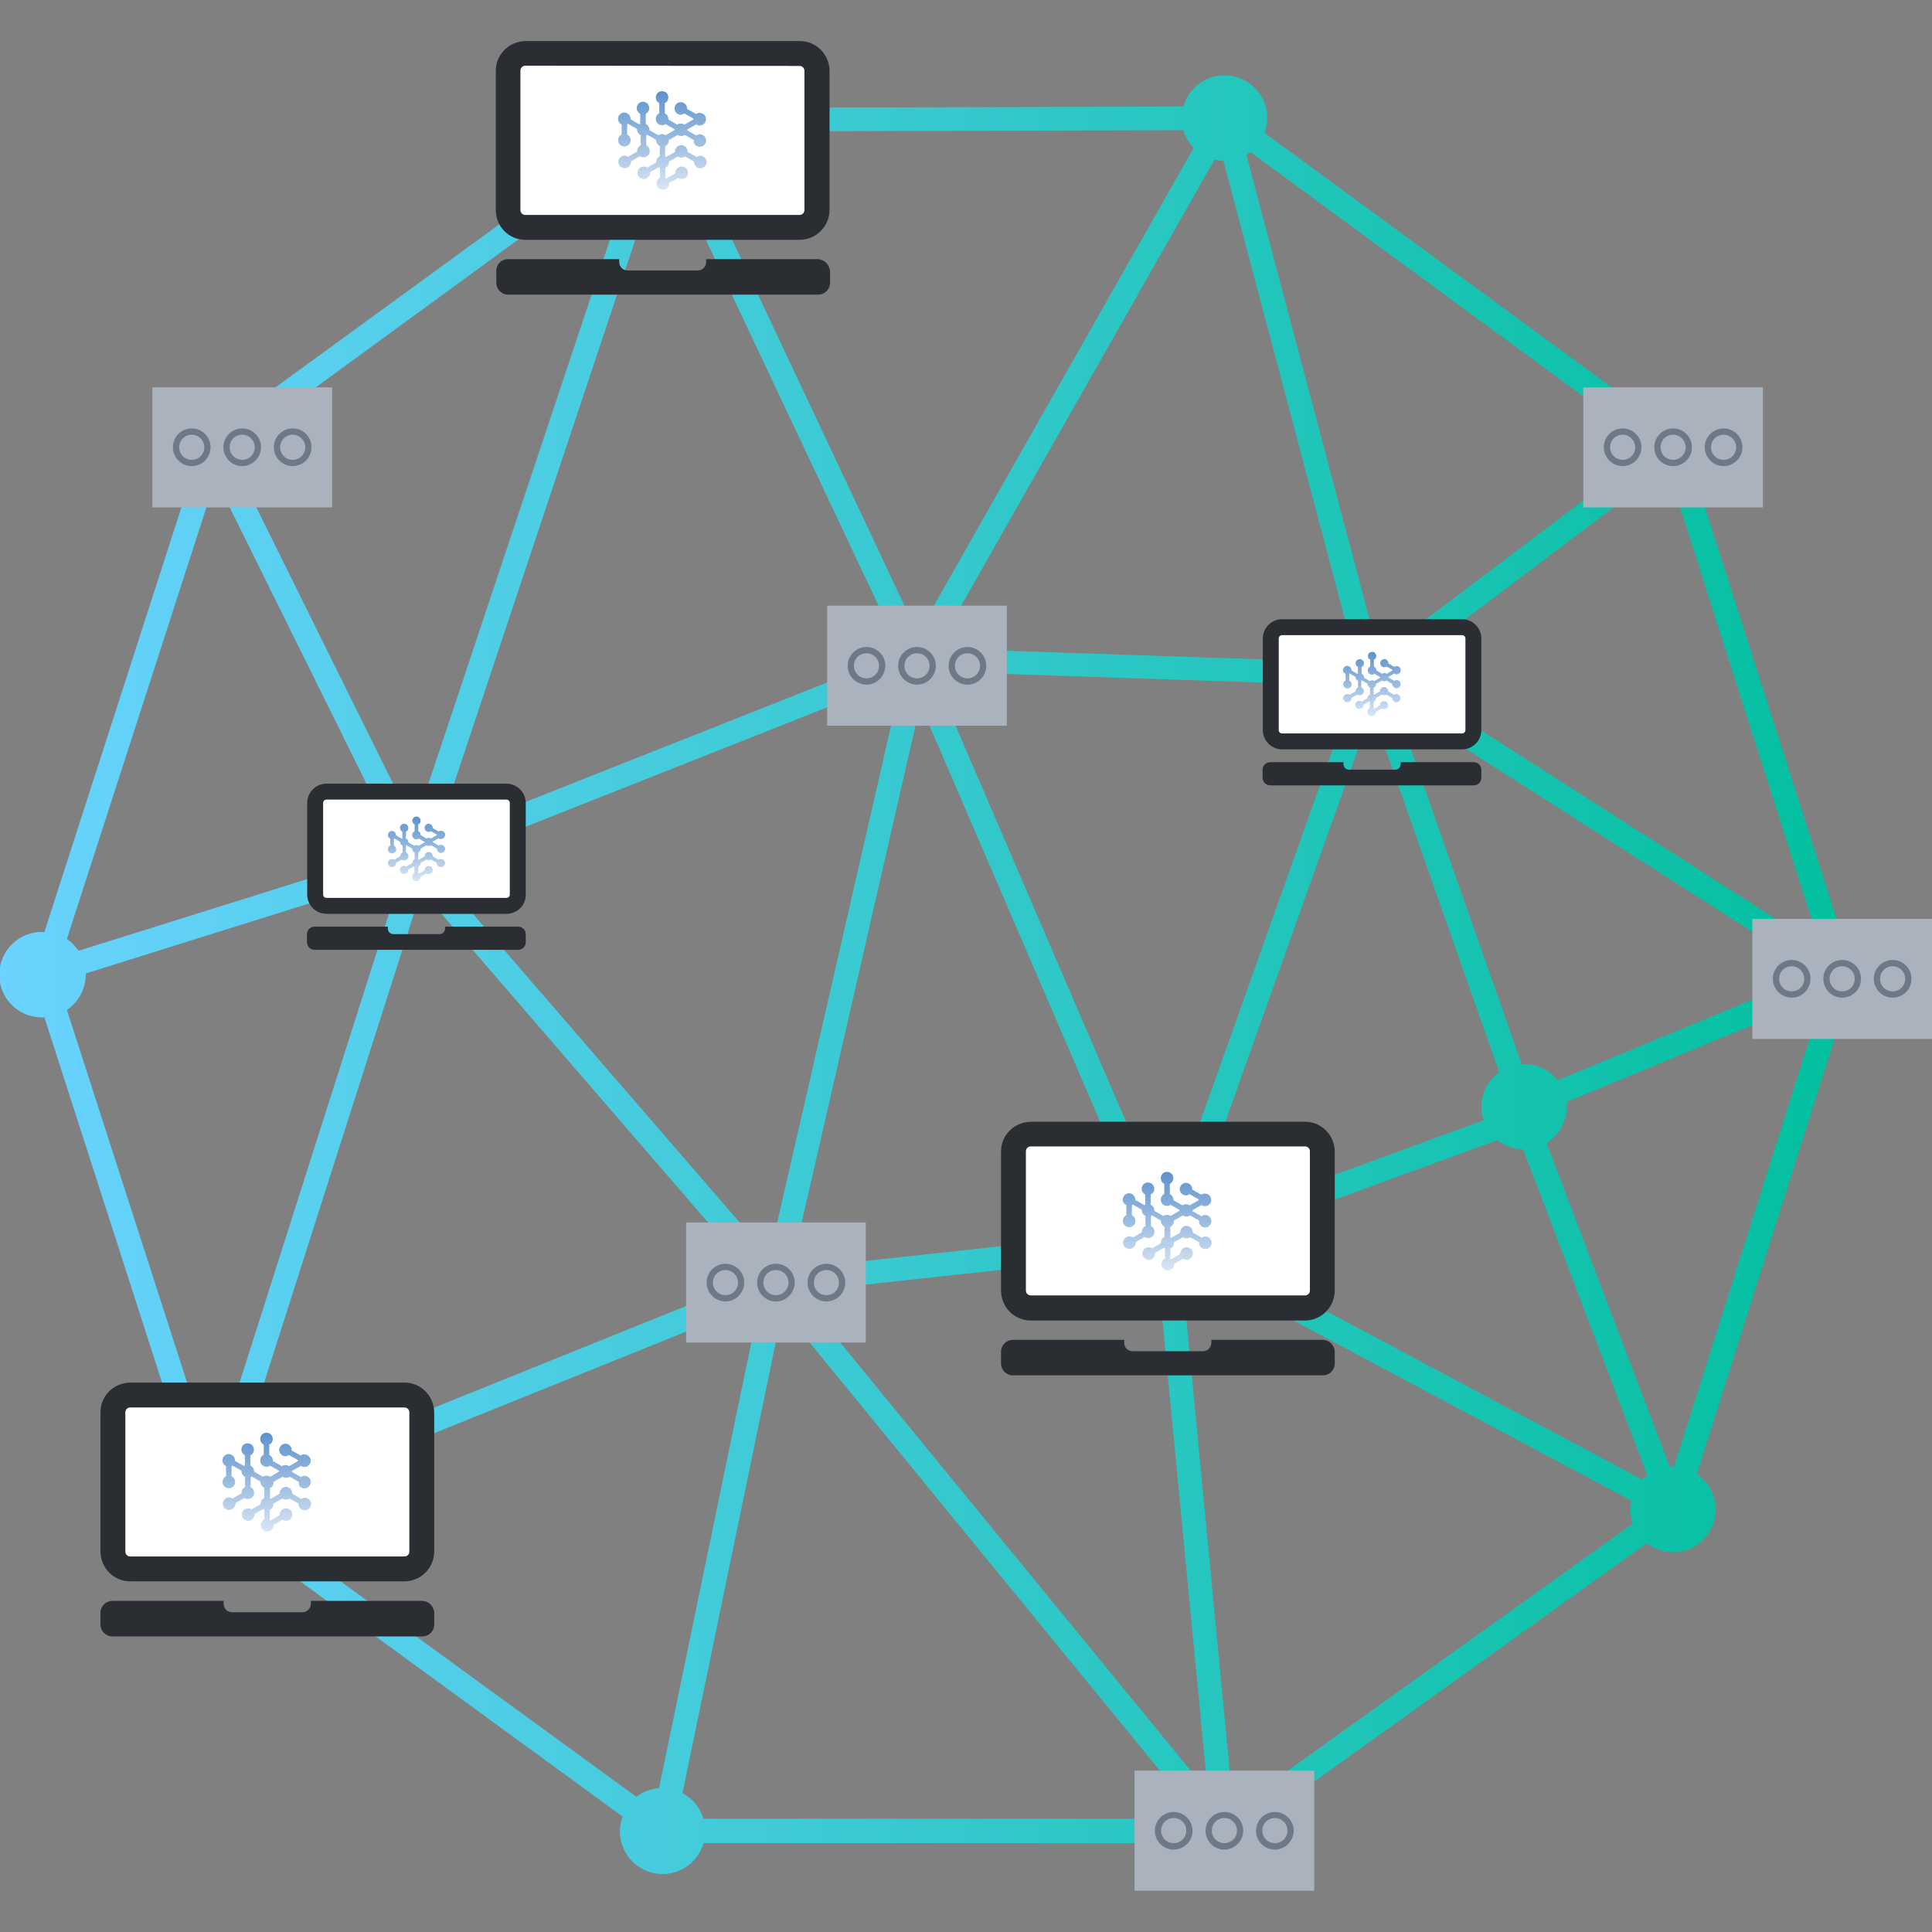 <?xml version="1.0" encoding="utf-8"?>
<!-- Generator: Adobe Illustrator 21.1.0, SVG Export Plug-In . SVG Version: 6.00 Build 0)  -->
<svg version="1.1" id="Layer_1" xmlns="http://www.w3.org/2000/svg" xmlns:xlink="http://www.w3.org/1999/xlink" x="0px" y="0px"
	 viewBox="0 0 800 800" style="enable-background:new 0 0 800 800;" xml:space="preserve">
<rect x="0" y="0" width="800" height="800" fill="#808080" stroke="none"/>
<style type="text/css">
	.st0{fill:url(#SVGID_1_);}
	.st1{fill:#FFFFFF;}
	.st2{fill:#2A2E32;}
	.st3{fill:url(#SVGID_2_);}
	.st4{fill:url(#SVGID_3_);}
	.st5{fill:url(#SVGID_4_);}
	.st6{fill:url(#SVGID_5_);}
	.st7{fill:url(#SVGID_6_);}
	.st8{fill:#AAB3BD;}
	.st9{fill:#6D7987;}
</style>
<title>mock</title>
<linearGradient id="SVGID_1_" gradientUnits="userSpaceOnUse" x1="-0.346" y1="396.464" x2="779.973" y2="396.464" gradientTransform="matrix(1 0 0 -1 0 800)">
	<stop  offset="0" style="stop-color:#6AD3FF"/>
	<stop  offset="1" style="stop-color:#00BF9C"/>
</linearGradient>
<path class="st0" d="M762.8,386.1h-0.5l-59.6-186.3c8.1-5.5,10.2-16.5,4.7-24.5c-5.5-8.1-16.5-10.2-24.5-4.7
	c-0.3,0.2-0.5,0.4-0.8,0.6L523.6,55c3.4-9.1-1.2-19.3-10.4-22.7c-9.1-3.4-19.3,1.2-22.7,10.4c-0.2,0.5-0.3,0.9-0.5,1.4l-198.7,0.6
	c-2.7-9.4-12.4-14.8-21.8-12.1c-9.4,2.7-14.8,12.4-12.1,21.8c0.1,0.4,0.3,0.9,0.4,1.3L99.1,171.3c-7.7-6-18.8-4.5-24.8,3.2
	c-6,7.7-4.5,18.8,3.2,24.8c0.3,0.2,0.6,0.4,0.9,0.6L18.4,385.9h-0.5c-9.8-0.3-17.9,7.4-18.2,17.2c-0.3,9.8,7.4,17.9,17.2,18.2
	c0.3,0,0.7,0,1,0h0.5l60.1,186.6c-8,5.6-10,16.6-4.4,24.6c5.6,8,16.6,10,24.6,4.4c0.2-0.1,0.3-0.2,0.5-0.4l158.6,115.7
	c-3.4,9.2,1.3,19.3,10.4,22.7c9.2,3.4,19.3-1.3,22.7-10.4c0.2-0.4,0.3-0.9,0.4-1.3H490c2.7,9.4,12.4,14.8,21.8,12.2
	c9.4-2.7,14.8-12.4,12.2-21.8c-0.1-0.4-0.2-0.8-0.4-1.1L681.9,639c7.7,6,18.8,4.7,24.8-3c6-7.7,4.7-18.8-3-24.8
	c-0.4-0.3-0.7-0.5-1.1-0.8l59.8-188.9h0.4c9.8,0.3,17.9-7.4,18.2-17.2c0.3-9.8-7.4-17.9-17.2-18.2
	C763.5,386.2,763.2,386.2,762.8,386.1L762.8,386.1z M106.1,185.2c0-2.1-0.4-4.1-1.1-6L263.5,63.5c0.3,0.2,0.5,0.4,0.8,0.6
	l-91.2,273.3h-0.7c-1,0-2.1,0.1-3.1,0.3l-69-139.4C104,195,106.1,190.2,106.1,185.2z M676.3,191.6l-97.6,73.7
	c-2.9-2.2-6.5-3.4-10.2-3.5L516.1,64.1c0.6-0.3,1.1-0.7,1.7-1.1l158.5,116.3C674.7,183.2,674.8,187.6,676.3,191.6L676.3,191.6z
	 M613.4,458.3c0,1.9,0.3,3.8,0.9,5.6l-114.8,42c-1.1-2.3-2.7-4.4-4.7-6L567,297.1c0.3,0,0.7,0,1.1,0s0.7,0,1,0l51.7,146.9
	C616.1,447.3,613.4,452.6,613.4,458.3L613.4,458.3z M337.6,524.4c-1.5-3.7-4.3-6.8-7.8-8.7l51.3-224l90.1,209.1
	c-2.7,2.6-4.5,6-5.1,9.6L337.6,524.4z M274.3,67.3c0.9,0,1.9-0.1,2.8-0.2l91,192.8c-3.8,3.3-6,8.2-6,13.2c0,0.6,0,1.1,0.1,1.7
	l-175.7,69.6c-1.1-1.4-2.4-2.7-3.9-3.7l91.1-273.3L274.3,67.3z M502.9,66.1c1.2,0.3,2.5,0.4,3.7,0.5L559,264.3
	c-3.6,2.2-6.4,5.6-7.7,9.7l-154.5-5.2c-0.8-3-2.3-5.8-4.5-8L502.9,66.1z M483.5,495.8c-1.2,0-2.4,0.1-3.6,0.4L390,287.3
	c3.1-2.2,5.3-5.3,6.5-8.9l154.5,5.2c1,4,3.4,7.6,6.8,10l-72,202.3C485.1,495.9,484.3,495.8,483.5,495.8z M190,353.3l175.7-69.6
	c1.6,2.1,3.6,3.8,6,4.9l-51.5,224.7c-2.2,0.1-4.4,0.7-6.4,1.6L185.7,366.7c2.9-3.2,4.4-7.4,4.4-11.7
	C190.1,354.5,190.1,353.9,190,353.3z M494.3,61.2L383.8,255.9c-2.3-0.6-4.6-0.7-7-0.3L286,62.8c2.5-2.2,4.4-5.1,5.3-8.3L490,53.9
	C490.8,56.7,492.3,59.2,494.3,61.2L494.3,61.2z M173.2,372.7c1.4-0.1,2.8-0.3,4.1-0.7l129.1,149.5c-1.9,2.9-2.9,6.2-2.9,9.6
	c0,0.6,0,1.2,0.1,1.8l-200,80.7c-1.3-2.3-3.2-4.3-5.5-5.8L173.2,372.7z M106,623.2L307.4,542c1.5,2,3.5,3.6,5.6,4.7l-40.1,193.7
	c-3.4,0.3-6.7,1.5-9.4,3.6L104.9,628.5C105.5,626.8,105.9,625,106,623.2z M282.6,742.5l40.1-193.7c1.9-0.2,3.8-0.6,5.6-1.4
	L492.4,748c-1.1,1.6-1.9,3.3-2.4,5.1H291.3C289.9,748.5,286.8,744.7,282.6,742.5L282.6,742.5z M335.8,541.1c1.4-2.1,2.4-4.5,2.8-7
	l128.5-14c2.2,5.4,7,9.4,12.7,10.6l20.3,211H500L335.8,541.1z M509.9,740.7L489.7,530c2.4-0.9,4.7-2.3,6.5-4.2l179.3,95.6
	c-0.7,3.2-0.5,6.5,0.6,9.5L517.9,744.2C515.6,742.4,512.8,741.1,509.9,740.7z M680.1,612.7l-179.3-95.6c0.1-0.4,0.2-0.9,0.2-1.4
	l119-43.6c3,2.4,6.8,3.8,10.7,3.8l51.4,134.9C681.4,611.4,680.7,612.1,680.1,612.7L680.1,612.7z M631.1,440.6c-0.3,0-0.7,0-1,0
	l-51.7-146.8c0.5-0.3,0.9-0.7,1.4-1.1l166.1,106.1c-0.7,2.3-0.9,4.6-0.6,7l-100.3,41.5C641.6,443.1,636.5,440.6,631.1,440.6z
	 M752.9,389.2c-0.6,0.4-1.2,0.9-1.8,1.4L585.1,284.4c1.1-3.7,1-7.7-0.4-11.3l97.6-73.7c3,2.3,6.8,3.5,10.6,3.5h0.5L752.9,389.2z
	 M87.8,202.9h0.5c1,0,2.1-0.1,3.1-0.3l69,139.4c-3.7,3.3-5.7,8.1-5.7,13c0,0.1,0,0.3,0,0.4L32.5,393.7c-1.3-1.9-2.9-3.6-4.8-4.9
	L87.8,202.9z M27.7,418.2c4.9-3.3,7.8-8.8,7.8-14.7c0-0.1,0-0.3,0-0.4l122.2-38.3c1.5,2.3,3.5,4.2,5.9,5.6L88.9,604.8h-0.5h-0.5
	L27.7,418.2z M693.2,607.3h-0.4c-0.5,0-1,0-1.4,0.1l-51-134.1c5.2-3.2,8.4-8.9,8.4-15.1c0-0.7,0-1.3-0.1-1.9L749,414.8
	c1.1,1.4,2.5,2.7,4,3.7L693.2,607.3z"/>
<rect x="46.7" y="577.7" class="st1" width="125.1" height="70.9"/>
<path class="st2" d="M167.4,654.8H53.9c-6.8,0-12.2-5.5-12.3-12.3v-57.7c0-6.8,5.5-12.2,12.3-12.3h113.6c6.8,0,12.2,5.5,12.3,12.3
	v57.7C179.7,649.4,174.2,654.8,167.4,654.8z M53.9,582.8c-1.1,0-2,0.9-2,2v57.7c0,1.1,0.9,2,2,2h113.6c1.1,0,2-0.9,2-2v-57.7
	c0-1.1-0.9-2-2-2H53.9z"/>
<path class="st2" d="M174.8,662.9h-46.1v1.2c0,2-1.6,3.5-3.5,3.5H96.1c-2,0-3.5-1.6-3.5-3.5v-1.2H46.5c-2.7,0-4.9,2.2-4.9,4.9v4.9
	c0,2.7,2.2,4.9,4.9,4.9h128.4c2.7,0,4.9-2.2,4.9-4.9v-4.9C179.7,665.1,177.5,662.9,174.8,662.9z"/>
<linearGradient id="SVGID_2_" gradientUnits="userSpaceOnUse" x1="110.635" y1="153.234" x2="110.635" y2="207.723" gradientTransform="matrix(1 0 0 -1 0 800)">
	<stop  offset="0" style="stop-color:#FFFFFF"/>
	<stop  offset="1" style="stop-color:#5A90CB"/>
</linearGradient>
<path class="st3" d="M126.1,616.3c1.4,0,2.6-1.2,2.6-2.6c0-1.4-1.2-2.6-2.6-2.6c-0.5,0-1,0.2-1.5,0.5l-3.7-2.1c0,0,0-0.1,0-0.2
	c0-0.1,0-0.1,0-0.2l3.7-2.1c1.2,0.8,2.8,0.5,3.6-0.7c0.8-1.2,0.5-2.8-0.7-3.6c-0.9-0.6-2.1-0.6-3,0l-3.7-2.1c0,0,0-0.1,0-0.2
	c0-1.4-1.2-2.6-2.6-2.6c-1.4,0-2.6,1.2-2.6,2.6c0,1.4,1.2,2.6,2.6,2.6c0.5,0,1-0.2,1.5-0.5l3.7,2.1c0,0.1,0,0.1,0,0.2
	c0,0.1,0,0.1,0,0.2l-3.7,2.1c-0.9-0.6-2.1-0.6-3,0l-3.7-2.1c0,0,0-0.1,0-0.2c0-1-0.6-1.9-1.5-2.4v-4.2c1.3-0.6,1.8-2.2,1.2-3.5
	c-0.6-1.3-2.2-1.8-3.5-1.2c-1.3,0.6-1.8,2.2-1.2,3.5c0.3,0.5,0.7,1,1.2,1.2v4.2c-1.3,0.6-1.8,2.2-1.2,3.5c0.6,1.3,2.2,1.8,3.5,1.2
	c0.1,0,0.2-0.1,0.3-0.2l3.7,2.1c0,0.1,0,0.1,0,0.2s0,0.1,0,0.2l-3.6,2.1c-0.9-0.6-2.1-0.6-3,0l-3.7-2.1c0,0,0-0.1,0-0.2
	c0-1-0.6-1.9-1.5-2.4v-4.2c1.3-0.6,1.8-2.2,1.2-3.5c-0.6-1.3-2.2-1.8-3.5-1.2c-1.3,0.6-1.8,2.2-1.2,3.5c0.3,0.5,0.7,1,1.2,1.2v4.2
	l-0.4,0.2l-3.7-2.1c0,0,0-0.1,0-0.2c0-1.4-1.2-2.6-2.6-2.6c-1.4,0-2.6,1.2-2.6,2.6c0,1,0.6,1.9,1.5,2.4v4.2
	c-1.3,0.6-1.8,2.2-1.2,3.5c0.6,1.3,2.2,1.8,3.5,1.2c1.3-0.6,1.8-2.2,1.2-3.5c-0.3-0.5-0.7-1-1.2-1.2v-4.2l0.4-0.2l3.7,2.1
	c0,0.1,0,0.1,0,0.2c0,1,0.6,1.9,1.5,2.4v4.2c-0.9,0.4-1.5,1.3-1.5,2.4c0,0.1,0,0.1,0,0.2l-3.7,2.1c-1.2-0.8-2.8-0.5-3.6,0.7
	c-0.8,1.2-0.5,2.8,0.7,3.6c1.2,0.8,2.8,0.5,3.6-0.7c0.3-0.4,0.5-0.9,0.5-1.5c0-0.1,0-0.1,0-0.2l3.7-2.1c1.2,0.8,2.8,0.5,3.6-0.7
	c0.8-1.2,0.5-2.8-0.7-3.6c-0.1-0.1-0.2-0.1-0.3-0.2v-4.2l0.4-0.2l3.7,2.1c0,0,0,0.1,0,0.2c0,1,0.6,1.9,1.5,2.4v4.2
	c-0.9,0.4-1.5,1.3-1.5,2.4c0,0.1,0,0.1,0,0.2l-3.7,2.1c-1.2-0.8-2.8-0.5-3.6,0.7c-0.8,1.2-0.5,2.8,0.7,3.6c1.2,0.8,2.8,0.5,3.6-0.7
	c0.3-0.4,0.5-0.9,0.5-1.5c0-0.1,0-0.1,0-0.2l3.7-2.1l0.4,0.2v4.2c-1.3,0.6-1.8,2.2-1.2,3.5c0.6,1.3,2.2,1.8,3.5,1.2
	c0.9-0.4,1.5-1.3,1.5-2.3c0-0.1,0-0.1,0-0.2l3.7-2.1c1.2,0.8,2.8,0.5,3.6-0.7c0.8-1.2,0.5-2.8-0.7-3.6c-1.2-0.8-2.8-0.5-3.6,0.7
	c-0.3,0.4-0.5,0.9-0.5,1.5c0,0.1,0,0.1,0,0.2l-3.7,2.2l-0.4-0.2v-4.2c0.9-0.4,1.5-1.3,1.5-2.4c0-0.1,0-0.1,0-0.2l3.7-2.1
	c0.9,0.6,2.1,0.6,3,0l3.7,2.1c0,0,0,0.1,0,0.2c0,1.4,1.2,2.6,2.6,2.6c1.4,0,2.6-1.2,2.6-2.6c0-1.4-1.2-2.6-2.6-2.6
	c-0.5,0-1,0.2-1.5,0.5l-3.7-2.2c0,0,0-0.1,0-0.2c0-1.4-1.2-2.6-2.6-2.6s-2.6,1.2-2.6,2.6c0,0.1,0,0.1,0,0.2l-3.6,2.1l-0.4-0.2v-4.2
	c0.9-0.4,1.5-1.3,1.5-2.4c0-0.1,0-0.1,0-0.2l3.7-2.1c0.9,0.6,2.1,0.6,3,0l3.7,2.1c0,0,0,0.1,0,0.2
	C123.5,615.2,124.7,616.4,126.1,616.3"/>
<rect x="419.6" y="469.7" class="st1" width="125.1" height="70.9"/>
<path class="st2" d="M540.3,546.8H426.8c-6.8,0-12.2-5.5-12.3-12.3v-57.7c0-6.8,5.5-12.2,12.3-12.3h113.6c6.8,0,12.2,5.5,12.3,12.3
	v57.7C552.6,541.3,547.1,546.8,540.3,546.8z M426.8,474.7c-1.1,0-2,0.9-2,2v57.7c0,1.1,0.9,2,2,2h113.6c1.1,0,2-0.9,2-2v-57.7
	c0-1.1-0.9-2-2-2H426.8z"/>
<path class="st2" d="M547.7,554.8h-46.1v1.2c0,2-1.6,3.5-3.5,3.5H469c-2,0-3.5-1.6-3.5-3.5v-1.2h-46.1c-2.7,0-4.9,2.2-4.9,4.9v4.9
	c0,2.7,2.2,4.9,4.9,4.9h128.4c2.7,0,4.9-2.2,4.9-4.9v-4.9C552.6,557,550.4,554.8,547.7,554.8L547.7,554.8z"/>
<linearGradient id="SVGID_3_" gradientUnits="userSpaceOnUse" x1="483.535" y1="261.307" x2="483.535" y2="315.795" gradientTransform="matrix(1 0 0 -1 0 800)">
	<stop  offset="0" style="stop-color:#FFFFFF"/>
	<stop  offset="1" style="stop-color:#5A90CB"/>
</linearGradient>
<path class="st4" d="M499,508.3c1.4,0,2.6-1.2,2.6-2.6c0-1.4-1.2-2.6-2.6-2.6c-0.5,0-1,0.2-1.5,0.5l-3.7-2.1c0,0,0-0.1,0-0.2
	c0-0.1,0-0.1,0-0.2l3.7-2.1c1.2,0.8,2.8,0.5,3.6-0.7s0.5-2.8-0.7-3.6c-0.9-0.6-2.1-0.6-3,0l-3.7-2.1c0,0,0-0.1,0-0.2
	c0-1.4-1.2-2.6-2.6-2.6c-1.4,0-2.6,1.2-2.6,2.6c0,1.4,1.2,2.6,2.6,2.6c0.5,0,1-0.2,1.5-0.5l3.7,2.1c0,0.1,0,0.1,0,0.2
	c0,0.1,0,0.1,0,0.2l-3.7,2.1c-0.9-0.6-2.1-0.6-3,0l-3.7-2.1c0,0,0-0.1,0-0.2c0-1-0.6-1.9-1.5-2.4v-4.2c1.3-0.6,1.8-2.2,1.2-3.5
	c-0.6-1.3-2.2-1.8-3.5-1.2c-1.3,0.6-1.8,2.2-1.2,3.5c0.3,0.5,0.7,1,1.2,1.2v4.2c-1.3,0.6-1.8,2.2-1.2,3.5c0.6,1.3,2.2,1.8,3.5,1.2
	c0.1,0,0.2-0.1,0.3-0.2l3.7,2.1c0,0.1,0,0.1,0,0.2c0,0.1,0,0.1,0,0.2l-3.7,2.1c-0.9-0.6-2.1-0.6-3,0l-3.7-2.1c0,0,0-0.1,0-0.2
	c0-1-0.6-1.9-1.5-2.4v-4.2c1.3-0.6,1.8-2.2,1.2-3.5c-0.6-1.3-2.2-1.8-3.5-1.2c-1.3,0.6-1.8,2.2-1.2,3.5c0.3,0.5,0.7,1,1.2,1.2v4.2
	l-0.4,0.2l-3.7-2.1c0,0,0-0.1,0-0.2c0-1.4-1.2-2.6-2.6-2.6c-1.4,0-2.6,1.2-2.6,2.6c0,1,0.6,1.9,1.5,2.3v4.2
	c-1.3,0.6-1.8,2.2-1.2,3.5c0.6,1.3,2.2,1.8,3.5,1.2c1.3-0.6,1.8-2.2,1.2-3.5c-0.3-0.5-0.7-1-1.2-1.2v-4.2l0.4-0.2l3.7,2.1
	c0,0.1,0,0.1,0,0.2c0,1,0.6,1.9,1.5,2.4v4.2c-0.9,0.4-1.5,1.3-1.5,2.4c0,0.1,0,0.1,0,0.2l-3.7,2.1c-1.2-0.8-2.8-0.5-3.6,0.7
	c-0.8,1.2-0.5,2.8,0.7,3.6c1.2,0.8,2.8,0.5,3.6-0.7c0.3-0.4,0.5-0.9,0.5-1.5c0-0.1,0-0.1,0-0.2l3.7-2.1c1.2,0.8,2.8,0.5,3.6-0.7
	c0.8-1.2,0.5-2.8-0.7-3.6c-0.1-0.1-0.2-0.1-0.3-0.2v-4.2l0.4-0.2l3.7,2.1c0,0,0,0.1,0,0.2c0,1,0.6,1.9,1.5,2.4v4.2
	c-0.9,0.4-1.5,1.3-1.5,2.4c0,0.1,0,0.1,0,0.2l-3.6,2.1c-1.2-0.8-2.8-0.5-3.6,0.7c-0.8,1.2-0.5,2.8,0.7,3.6c1.2,0.8,2.8,0.5,3.6-0.7
	c0.3-0.4,0.5-0.9,0.5-1.5c0-0.1,0-0.1,0-0.2l3.7-2.1l0.4,0.2v4.2c-1.3,0.6-1.8,2.2-1.2,3.5c0.6,1.3,2.2,1.8,3.5,1.2
	c0.9-0.4,1.5-1.3,1.5-2.3c0-0.1,0-0.1,0-0.2l3.7-2.1c1.2,0.8,2.8,0.5,3.6-0.7c0.8-1.2,0.5-2.8-0.7-3.6c-1.2-0.8-2.8-0.5-3.6,0.7
	c-0.3,0.4-0.5,0.9-0.5,1.5c0,0.1,0,0.1,0,0.2l-3.7,2.1l-0.4-0.2v-4.2c0.9-0.4,1.5-1.3,1.5-2.4c0-0.1,0-0.1,0-0.2l3.7-2.1
	c0.9,0.6,2.1,0.6,3,0l3.7,2.1c0,0,0,0.1,0,0.2c0,1.4,1.2,2.6,2.6,2.6c1.4,0,2.6-1.2,2.6-2.6c0-1.4-1.2-2.6-2.6-2.6
	c-0.5,0-1,0.2-1.5,0.5l-3.7-2.1c0,0,0-0.1,0-0.2c0-1.4-1.2-2.6-2.6-2.6s-2.6,1.2-2.6,2.6c0,0.1,0,0.1,0,0.2l-3.7,2.1l-0.4-0.2V508
	c0.9-0.4,1.5-1.3,1.5-2.4c0-0.1,0-0.1,0-0.2l3.7-2.1c0.9,0.6,2.1,0.6,3,0l3.7,2.1c0,0,0,0.1,0,0.2
	C496.4,507.1,497.6,508.3,499,508.3"/>
<rect x="210.4" y="22.2" class="st1" width="125.1" height="70.9"/>
<path class="st2" d="M331.1,99.3H217.5c-6.8,0-12.2-5.5-12.2-12.3V29.3c0-6.8,5.5-12.2,12.3-12.3h113.6c6.8,0,12.2,5.5,12.3,12.3V87
	C343.4,93.8,337.9,99.3,331.1,99.3C331.1,99.3,331.1,99.3,331.1,99.3z M217.5,27.2c-1.1,0-2,0.9-2,2V87c0,1.1,0.9,2,2,2h113.6
	c1.1,0,2-0.9,2-2V29.3c0-1.1-0.9-2-2-2L217.5,27.2z"/>
<path class="st2" d="M338.5,107.3h-46.1v1.2c0,2-1.6,3.5-3.5,3.5c0,0,0,0,0,0h-29c-2,0-3.5-1.6-3.5-3.5l0,0v-1.2h-46.1
	c-2.7,0-4.8,2.2-4.8,4.9v4.9c0,2.7,2.2,4.9,4.9,4.9h128.4c2.7,0,4.9-2.2,4.9-4.9v-4.9C343.4,109.5,341.2,107.3,338.5,107.3
	C338.5,107.3,338.5,107.3,338.5,107.3z"/>
<linearGradient id="SVGID_4_" gradientUnits="userSpaceOnUse" x1="274.332" y1="708.785" x2="274.332" y2="763.274" gradientTransform="matrix(1 0 0 -1 0 800)">
	<stop  offset="0" style="stop-color:#FFFFFF"/>
	<stop  offset="1" style="stop-color:#5A90CB"/>
</linearGradient>
<path class="st5" d="M289.8,60.8c1.4,0,2.6-1.2,2.6-2.6c0-1.4-1.2-2.6-2.6-2.6c-0.5,0-1,0.2-1.5,0.5l-3.7-2.1c0,0,0-0.1,0-0.2
	c0-0.1,0-0.1,0-0.2l3.7-2.1c1.2,0.8,2.8,0.5,3.6-0.7c0.8-1.2,0.5-2.8-0.7-3.6c-0.9-0.6-2.1-0.6-3,0l-3.7-2.1c0,0,0-0.1,0-0.2
	c0-1.4-1.2-2.6-2.6-2.6c-1.4,0-2.6,1.2-2.6,2.6c0,1.4,1.2,2.6,2.6,2.6c0.5,0,1-0.2,1.5-0.5l3.7,2.1c0,0.1,0,0.1,0,0.2
	c0,0.1,0,0.1,0,0.2l-3.7,2.1c-0.9-0.6-2.1-0.6-3,0l-3.6-2.1c0,0,0-0.1,0-0.2c0-1-0.6-1.9-1.5-2.4v-4.2c1.3-0.6,1.8-2.2,1.2-3.5
	c-0.6-1.3-2.2-1.8-3.5-1.2c-1.3,0.6-1.8,2.2-1.2,3.5c0.3,0.5,0.7,1,1.2,1.2v4.2c-1.3,0.6-1.8,2.2-1.2,3.5c0.6,1.3,2.2,1.8,3.5,1.2
	c0.1,0,0.2-0.1,0.3-0.2l3.7,2.1c0,0.1,0,0.1,0,0.2c0,0.1,0,0.1,0,0.2l-3.7,2.1c-0.9-0.6-2.1-0.6-3,0l-3.7-2.1c0,0,0-0.1,0-0.2
	c0-1-0.6-1.9-1.5-2.4v-4.2c1.3-0.6,1.8-2.2,1.2-3.5c-0.6-1.3-2.2-1.8-3.5-1.2c-1.3,0.6-1.8,2.2-1.2,3.5c0.3,0.5,0.7,1,1.2,1.2v4.2
	l-0.4,0.2l-3.6-2.1c0,0,0-0.1,0-0.2c0-1.4-1.2-2.6-2.6-2.6s-2.6,1.2-2.6,2.6c0,1,0.6,1.9,1.5,2.3v4.2c-1.3,0.6-1.8,2.2-1.2,3.5
	c0.6,1.3,2.2,1.8,3.5,1.2c1.3-0.6,1.8-2.2,1.2-3.5c-0.3-0.5-0.7-1-1.2-1.2v-4.2l0.4-0.2l3.7,2.1c0,0.1,0,0.1,0,0.2
	c0,1,0.6,1.9,1.5,2.4v4.2c-0.9,0.4-1.5,1.3-1.5,2.4c0,0.1,0,0.1,0,0.2l-3.7,2.1c-1.2-0.8-2.8-0.5-3.6,0.7c-0.8,1.2-0.5,2.8,0.7,3.6
	c1.2,0.8,2.8,0.5,3.6-0.7c0.3-0.4,0.5-0.9,0.5-1.5c0-0.1,0-0.1,0-0.2l3.7-2.1c1.2,0.8,2.8,0.5,3.6-0.7c0.8-1.2,0.5-2.8-0.7-3.6
	c-0.1-0.1-0.2-0.1-0.3-0.2v-4.2l0.4-0.2l3.7,2.1c0,0,0,0.1,0,0.2c0,1,0.6,1.9,1.5,2.4v4.2c-0.9,0.4-1.5,1.3-1.5,2.4
	c0,0.1,0,0.1,0,0.2l-3.7,2.1c-1.2-0.8-2.8-0.5-3.6,0.7c-0.8,1.2-0.5,2.8,0.7,3.6c1.2,0.8,2.8,0.5,3.6-0.7c0.3-0.4,0.5-0.9,0.5-1.5
	c0-0.1,0-0.1,0-0.2l3.7-2.1l0.4,0.2v4.2c-1.3,0.6-1.8,2.2-1.2,3.5c0.6,1.3,2.2,1.8,3.5,1.2c0.9-0.4,1.5-1.3,1.5-2.3
	c0-0.1,0-0.1,0-0.2l3.7-2.1c1.2,0.8,2.8,0.5,3.6-0.7c0.8-1.2,0.5-2.8-0.7-3.6c-1.2-0.8-2.8-0.5-3.6,0.7c-0.3,0.4-0.5,0.9-0.5,1.5
	c0,0.1,0,0.1,0,0.2l-3.7,2.1l-0.4-0.2v-4.2c0.9-0.4,1.5-1.3,1.5-2.4c0-0.1,0-0.1,0-0.2l3.7-2.1c0.9,0.6,2.1,0.6,3,0l3.7,2.1
	c0,0,0,0.1,0,0.2c0,1.4,1.2,2.6,2.6,2.6c1.4,0,2.6-1.2,2.6-2.6s-1.2-2.6-2.6-2.6c-0.5,0-1,0.2-1.5,0.5l-3.8-2.1c0,0,0-0.1,0-0.2
	c0-1.4-1.2-2.6-2.6-2.6s-2.6,1.2-2.6,2.6c0,0.1,0,0.1,0,0.2l-3.7,2.1l-0.4-0.2v-4.2c0.9-0.4,1.5-1.3,1.5-2.4c0-0.1,0-0.1,0-0.2
	l3.7-2.1c0.9,0.6,2.1,0.6,3,0l3.7,2.1c0,0,0,0.1,0,0.2C287.1,59.7,288.3,60.8,289.8,60.8"/>
<rect x="526.2" y="259.7" class="st1" width="82.1" height="46.5"/>
<path class="st2" d="M605.4,310.3h-74.5c-4.4,0-8-3.6-8-8v-37.9c0-4.4,3.6-8,8-8h74.5c4.4,0,8,3.6,8,8v37.9
	C613.4,306.7,609.8,310.3,605.4,310.3z M530.9,263c-0.8,0-1.4,0.6-1.4,1.4v37.9c0,0.8,0.6,1.4,1.4,1.4h74.5c0.8,0,1.4-0.6,1.4-1.4
	v-37.9c0-0.8-0.6-1.4-1.4-1.4L530.9,263z"/>
<path class="st2" d="M610.2,315.6H580v0.8c0,1.3-1,2.3-2.3,2.3h-19.1c-1.3,0-2.3-1-2.3-2.3v-0.8H526c-1.8,0-3.2,1.4-3.2,3.2
	c0,0,0,0,0,0v3.2c0,1.8,1.4,3.2,3.2,3.2c0,0,0,0,0,0h84.2c1.8,0,3.2-1.4,3.2-3.2v-3.2C613.4,317,612,315.6,610.2,315.6z"/>
<linearGradient id="SVGID_5_" gradientUnits="userSpaceOnUse" x1="568.116" y1="495.034" x2="568.116" y2="530.77" gradientTransform="matrix(1 0 0 -1 0 800)">
	<stop  offset="0" style="stop-color:#FFFFFF"/>
	<stop  offset="1" style="stop-color:#5A90CB"/>
</linearGradient>
<path class="st6" d="M578.3,285c0.9,0,1.7-0.8,1.7-1.7c0-0.9-0.8-1.7-1.7-1.7c-0.4,0-0.7,0.1-1,0.3l-2.4-1.4c0,0,0-0.1,0-0.1
	c0,0,0-0.1,0-0.1l2.4-1.4c0.8,0.6,1.8,0.4,2.4-0.4c0.6-0.8,0.4-1.8-0.4-2.4c-0.6-0.4-1.4-0.4-2,0l-2.4-1.4c0,0,0-0.1,0-0.1
	c0-0.9-0.8-1.7-1.7-1.7s-1.7,0.8-1.7,1.7c0,0.9,0.8,1.7,1.7,1.7c0.4,0,0.7-0.1,1-0.3l2.4,1.4c0,0,0,0.1,0,0.1c0,0,0,0.1,0,0.1
	l-2.4,1.4c-0.6-0.4-1.4-0.4-1.9,0l-2.4-1.4c0,0,0-0.1,0-0.1c0-0.7-0.4-1.3-1-1.5v-2.8c0.9-0.4,1.2-1.4,0.8-2.3
	c-0.4-0.9-1.4-1.2-2.3-0.8c-0.9,0.4-1.2,1.4-0.8,2.3c0.2,0.4,0.5,0.6,0.8,0.8v2.8c-0.9,0.4-1.3,1.4-0.9,2.3c0.4,0.9,1.4,1.3,2.3,0.9
	c0.1,0,0.2-0.1,0.3-0.2l2.4,1.4c0,0,0,0.1,0,0.1c0,0,0,0.1,0,0.1l-2.4,1.4c-0.6-0.4-1.4-0.4-1.9,0l-2.4-1.4c0,0,0-0.1,0-0.1
	c0-0.7-0.4-1.3-1-1.5v-2.8c0.9-0.4,1.2-1.4,0.8-2.3c-0.4-0.9-1.4-1.2-2.3-0.8c-0.9,0.4-1.2,1.4-0.8,2.3c0.2,0.4,0.5,0.6,0.8,0.8v2.8
	L562,279l-2.4-1.4c0,0,0-0.1,0-0.1c0-0.9-0.7-1.7-1.7-1.8c-0.9,0-1.7,0.7-1.8,1.7c0,0.7,0.4,1.4,1.1,1.6v2.8
	c-0.9,0.4-1.2,1.4-0.8,2.3c0.4,0.9,1.4,1.2,2.3,0.8c0.9-0.4,1.2-1.4,0.8-2.3c-0.2-0.4-0.5-0.6-0.8-0.8V279l0.2-0.1l2.4,1.4
	c0,0,0,0.1,0,0.1c0,0.7,0.4,1.3,1,1.5v2.8c-0.6,0.3-1,0.9-1,1.5c0,0,0,0.1,0,0.1l-2.4,1.4c-0.8-0.5-1.8-0.3-2.4,0.4
	s-0.3,1.8,0.4,2.4c0.8,0.5,1.8,0.3,2.4-0.4c0.2-0.3,0.3-0.6,0.3-1c0,0,0-0.1,0-0.1l2.4-1.4c0.8,0.6,1.8,0.4,2.4-0.4
	c0.6-0.8,0.4-1.8-0.4-2.4c-0.1-0.1-0.2-0.1-0.3-0.2v-2.8l0.2-0.1l2.4,1.4c0,0,0,0.1,0,0.1c0,0.7,0.4,1.3,1,1.5v2.8
	c-0.6,0.3-1,0.9-1,1.5c0,0,0,0.1,0,0.1l-2.4,1.4c-0.8-0.5-1.8-0.3-2.4,0.4c-0.5,0.8-0.3,1.8,0.4,2.4c0.8,0.5,1.8,0.3,2.4-0.4
	c0.2-0.3,0.3-0.6,0.3-1c0,0,0-0.1,0-0.1l2.4-1.4l0.2,0.1v2.8c-0.9,0.4-1.2,1.4-0.8,2.3c0.4,0.9,1.4,1.2,2.3,0.8c0.6-0.3,1-0.9,1-1.5
	c0,0,0-0.1,0-0.1l2.4-1.4c0.8,0.5,1.8,0.3,2.4-0.4c0.5-0.8,0.3-1.8-0.4-2.4c-0.8-0.5-1.8-0.3-2.4,0.4c-0.2,0.3-0.3,0.6-0.3,1
	c0,0,0,0.1,0,0.1l-2.4,1.4l-0.2-0.1v-2.8c0.6-0.3,1-0.9,1-1.5c0,0,0-0.1,0-0.1l2.4-1.4c0.6,0.4,1.4,0.4,1.9,0l2.4,1.4
	c0,0,0,0.1,0,0.1c0,0.9,0.8,1.7,1.7,1.7c0.9,0,1.7-0.8,1.7-1.7s-0.8-1.7-1.7-1.7c-0.4,0-0.7,0.1-1,0.3l-2.4-1.4c0,0,0-0.1,0-0.1
	c0-0.9-0.8-1.7-1.7-1.7s-1.7,0.8-1.7,1.7c0,0,0,0.1,0,0.1l-2.4,1.4l-0.2-0.1v-2.8c0.6-0.3,1-0.9,1-1.5c0,0,0-0.1,0-0.1l2.4-1.4
	c0.6,0.4,1.4,0.4,1.9,0l2.4,1.4c0,0,0,0.1,0,0.1C576.6,284.3,577.4,285,578.3,285"/>
<rect x="130.5" y="327.9" class="st1" width="82.1" height="46.5"/>
<path class="st2" d="M209.7,378.4h-74.5c-4.4,0-8-3.6-8-8v-37.9c0-4.4,3.6-8,8-8h74.5c4.4,0,8,3.6,8,8v37.9
	C217.8,374.8,214.2,378.4,209.7,378.4z M135.2,331.1c-0.8,0-1.4,0.6-1.4,1.4v37.9c0,0.8,0.6,1.4,1.4,1.4h74.5c0.8,0,1.4-0.6,1.4-1.4
	v-37.9c0-0.8-0.6-1.4-1.4-1.4L135.2,331.1z"/>
<path class="st2" d="M214.6,383.7h-30.3v0.8c0,1.3-1,2.3-2.3,2.3l0,0h-19.1c-1.3,0-2.3-1-2.3-2.3l0,0v-0.8h-30.3
	c-1.8,0-3.2,1.4-3.2,3.2l0,0v3.2c0,1.8,1.4,3.2,3.2,3.2l0,0h84.2c1.8,0,3.2-1.4,3.2-3.2c0,0,0,0,0,0v-3.2
	C217.8,385.2,216.3,383.7,214.6,383.7C214.6,383.7,214.6,383.7,214.6,383.7z"/>
<linearGradient id="SVGID_6_" gradientUnits="userSpaceOnUse" x1="172.458" y1="426.858" x2="172.458" y2="462.594" gradientTransform="matrix(1 0 0 -1 0 800)">
	<stop  offset="0" style="stop-color:#FFFFFF"/>
	<stop  offset="1" style="stop-color:#5A90CB"/>
</linearGradient>
<path class="st7" d="M182.6,353.2c0.9,0,1.7-0.8,1.7-1.7c0-0.9-0.8-1.7-1.7-1.7c-0.4,0-0.7,0.1-1,0.3l-2.4-1.4c0,0,0-0.1,0-0.1
	s0-0.1,0-0.1l2.4-1.4c0.8,0.6,1.8,0.4,2.4-0.4c0.6-0.8,0.4-1.8-0.4-2.4c-0.6-0.4-1.4-0.4-2,0l-2.4-1.4c0,0,0-0.1,0-0.1
	c0-0.9-0.8-1.7-1.7-1.7c-0.9,0-1.7,0.8-1.7,1.7c0,0.9,0.8,1.7,1.7,1.7c0.4,0,0.7-0.1,1-0.3l2.4,1.4c0,0,0,0.1,0,0.1c0,0,0,0.1,0,0.1
	l-2.4,1.4c-0.6-0.4-1.4-0.4-1.9,0l-2.4-1.4c0,0,0-0.1,0-0.1c0-0.7-0.4-1.3-1-1.5v-2.8c0.9-0.4,1.2-1.4,0.8-2.3
	c-0.4-0.9-1.4-1.2-2.3-0.8c-0.9,0.4-1.2,1.4-0.8,2.3c0.2,0.4,0.5,0.6,0.8,0.8v2.8c-0.9,0.4-1.3,1.4-0.9,2.3c0.4,0.9,1.4,1.3,2.3,0.9
	c0.1,0,0.2-0.1,0.3-0.2l2.4,1.4c0,0,0,0.1,0,0.1c0,0,0,0.1,0,0.1l-2.4,1.4c-0.6-0.4-1.4-0.4-1.9,0l-2.4-1.4c0,0,0-0.1,0-0.1
	c0-0.7-0.4-1.3-1-1.5v-2.8c0.9-0.4,1.2-1.4,0.8-2.3c-0.4-0.9-1.4-1.2-2.3-0.8c-0.9,0.4-1.2,1.4-0.8,2.3c0.2,0.4,0.5,0.6,0.8,0.8v2.8
	l-0.2,0.1l-2.4-1.4c0,0,0-0.1,0-0.1c0-0.9-0.8-1.7-1.7-1.7c-0.9,0-1.7,0.8-1.7,1.7c0,0.7,0.4,1.3,1,1.5v2.8
	c-0.9,0.4-1.2,1.4-0.8,2.3c0.4,0.9,1.4,1.2,2.3,0.8c0.9-0.4,1.2-1.4,0.8-2.3c-0.2-0.4-0.5-0.6-0.8-0.8v-2.8l0.2-0.1l2.4,1.4
	c0,0,0,0.1,0,0.1c0,0.7,0.4,1.3,1,1.5v2.8c-0.6,0.3-1,0.9-1,1.5c0,0,0,0.1,0,0.1l-2.4,1.4c-0.8-0.5-1.8-0.3-2.4,0.4
	c-0.5,0.8-0.3,1.8,0.4,2.4c0.8,0.5,1.8,0.3,2.4-0.4c0.2-0.3,0.3-0.6,0.3-1c0,0,0-0.1,0-0.1l2.4-1.4c0.8,0.6,1.8,0.4,2.4-0.4
	c0.6-0.8,0.4-1.8-0.4-2.4c-0.1-0.1-0.2-0.1-0.3-0.2v-2.8l0.2-0.1l2.4,1.4c0,0,0,0.1,0,0.1c0,0.7,0.4,1.3,1,1.5v2.8
	c-0.6,0.3-1,0.9-1,1.5c0,0,0,0.1,0,0.1l-2.4,1.4c-0.8-0.5-1.8-0.3-2.4,0.4s-0.3,1.8,0.4,2.4c0.8,0.5,1.8,0.3,2.4-0.4
	c0.2-0.3,0.3-0.6,0.3-1c0,0,0-0.1,0-0.1l2.4-1.4l0.2,0.1v2.8c-0.9,0.4-1.2,1.4-0.8,2.3c0.4,0.9,1.4,1.2,2.3,0.8c0.6-0.3,1-0.9,1-1.5
	c0,0,0-0.1,0-0.1l2.4-1.4c0.8,0.5,1.8,0.3,2.4-0.4c0.5-0.8,0.3-1.8-0.4-2.4c-0.8-0.5-1.8-0.3-2.4,0.4c-0.2,0.3-0.3,0.6-0.3,1
	c0,0,0,0.1,0,0.1l-2.4,1.4l-0.2-0.1v-2.8c0.6-0.3,1-0.9,1-1.5c0,0,0-0.1,0-0.1l2.4-1.4c0.6,0.4,1.4,0.4,1.9,0l2.4,1.4
	c0,0,0,0.1,0,0.1c0,0.9,0.8,1.7,1.7,1.7c0.9,0,1.7-0.8,1.7-1.7c0-0.9-0.8-1.7-1.7-1.7c-0.4,0-0.7,0.1-1,0.3l-2.4-1.4
	c0,0,0-0.1,0-0.1c0-0.9-0.8-1.7-1.7-1.7c-0.9,0-1.7,0.8-1.7,1.7c0,0,0,0.1,0,0.1l-2.4,1.4l-0.2-0.1V353c0.6-0.3,1-0.9,1-1.5
	c0,0,0-0.1,0-0.1l2.4-1.4c0.6,0.4,1.4,0.4,1.9,0l2.4,1.4c0,0,0,0.1,0,0.1C180.9,352.4,181.7,353.2,182.6,353.2L182.6,353.2"/>
<rect x="63.1" y="160.4" class="st8" width="74.4" height="49.7"/>
<path class="st9" d="M79.4,193c-4.3,0-7.8-3.5-7.8-7.8c0-4.3,3.5-7.8,7.8-7.8c4.3,0,7.8,3.5,7.8,7.8c0,0,0,0,0,0
	C87.1,189.5,83.7,193,79.4,193z M79.4,180c-2.9,0-5.2,2.3-5.2,5.2s2.3,5.2,5.2,5.2c2.9,0,5.2-2.3,5.2-5.2c0,0,0,0,0,0
	C84.6,182.4,82.3,180,79.4,180C79.4,180,79.4,180,79.4,180L79.4,180z"/>
<path class="st9" d="M100.3,193c-4.3,0-7.8-3.5-7.8-7.8c0-4.3,3.5-7.8,7.8-7.8c4.3,0,7.8,3.5,7.8,7.8c0,0,0,0,0,0
	C108,189.5,104.6,193,100.3,193z M100.3,180c-2.9,0-5.2,2.3-5.2,5.2s2.3,5.2,5.2,5.2c2.9,0,5.2-2.3,5.2-5.2c0,0,0,0,0,0
	C105.5,182.4,103.2,180,100.3,180C100.3,180,100.3,180,100.3,180L100.3,180z"/>
<path class="st9" d="M121.2,193c-4.3,0-7.8-3.5-7.8-7.8c0-4.3,3.5-7.8,7.8-7.8c4.3,0,7.8,3.5,7.8,7.8c0,0,0,0,0,0
	C129,189.5,125.5,193,121.2,193z M121.2,180c-2.9,0-5.2,2.3-5.2,5.2s2.3,5.2,5.2,5.2c2.9,0,5.2-2.3,5.2-5.2c0,0,0,0,0,0
	C126.4,182.4,124.1,180,121.2,180C121.2,180,121.2,180,121.2,180L121.2,180z"/>
<rect x="342.5" y="250.8" class="st8" width="74.4" height="49.7"/>
<path class="st9" d="M358.8,283.5c-4.3,0-7.8-3.5-7.8-7.8s3.5-7.8,7.8-7.8c4.3,0,7.8,3.5,7.8,7.8l0,0
	C366.5,280,363.1,283.5,358.8,283.5z M358.8,270.5c-2.9,0-5.2,2.3-5.2,5.2c0,2.9,2.3,5.2,5.2,5.2c2.9,0,5.2-2.3,5.2-5.2
	C364,272.8,361.7,270.5,358.8,270.5C358.8,270.5,358.8,270.5,358.8,270.5L358.8,270.5z"/>
<path class="st9" d="M379.7,283.5c-4.3,0-7.8-3.5-7.8-7.8s3.5-7.8,7.8-7.8c4.3,0,7.8,3.5,7.8,7.8l0,0
	C387.5,280,384,283.5,379.7,283.5z M379.7,270.5c-2.9,0-5.2,2.3-5.2,5.2c0,2.9,2.3,5.2,5.2,5.2c2.9,0,5.2-2.3,5.2-5.2
	C384.9,272.8,382.6,270.5,379.7,270.5C379.7,270.5,379.7,270.5,379.7,270.5L379.7,270.5z"/>
<path class="st9" d="M400.6,283.5c-4.3,0-7.8-3.5-7.8-7.8s3.5-7.8,7.8-7.8c4.3,0,7.8,3.5,7.8,7.8l0,0
	C408.4,280,404.9,283.5,400.6,283.5z M400.6,270.5c-2.9,0-5.2,2.3-5.2,5.2c0,2.9,2.3,5.2,5.2,5.2c2.9,0,5.2-2.3,5.2-5.2
	C405.8,272.8,403.5,270.5,400.6,270.5C400.6,270.5,400.6,270.5,400.6,270.5L400.6,270.5z"/>
<rect x="655.6" y="160.4" class="st8" width="74.4" height="49.7"/>
<path class="st9" d="M671.9,193c-4.3,0-7.8-3.5-7.8-7.8c0-4.3,3.5-7.8,7.8-7.8c4.3,0,7.8,3.5,7.8,7.8
	C679.6,189.5,676.2,193,671.9,193z M671.9,180c-2.9,0-5.2,2.3-5.2,5.2s2.3,5.2,5.2,5.2c2.9,0,5.2-2.3,5.2-5.2
	C677.1,182.4,674.8,180,671.9,180C671.9,180,671.9,180,671.9,180L671.9,180z"/>
<path class="st9" d="M692.8,193c-4.3,0-7.8-3.5-7.8-7.8c0-4.3,3.5-7.8,7.8-7.8c4.3,0,7.8,3.5,7.8,7.8
	C700.6,189.5,697.1,193,692.8,193z M692.8,180c-2.9,0-5.2,2.3-5.2,5.2s2.3,5.2,5.2,5.2c2.9,0,5.2-2.3,5.2-5.2
	C698,182.4,695.7,180,692.8,180C692.8,180,692.8,180,692.8,180L692.8,180z"/>
<path class="st9" d="M713.7,193c-4.3,0-7.8-3.5-7.8-7.8c0-4.3,3.5-7.8,7.8-7.8c4.3,0,7.8,3.5,7.8,7.8C721.5,189.5,718,193,713.7,193
	z M713.7,180c-2.9,0-5.2,2.3-5.2,5.2s2.3,5.2,5.2,5.2c2.9,0,5.2-2.3,5.2-5.2C718.9,182.4,716.6,180,713.7,180
	C713.7,180,713.7,180,713.7,180L713.7,180z"/>
<rect x="725.6" y="380.5" class="st8" width="74.4" height="49.7"/>
<path class="st9" d="M741.9,413.1c-4.3,0-7.8-3.5-7.8-7.8s3.5-7.8,7.8-7.8c4.3,0,7.8,3.5,7.8,7.8
	C749.6,409.7,746.2,413.1,741.9,413.1z M741.9,400.1c-2.9,0-5.2,2.3-5.2,5.2c0,2.9,2.3,5.2,5.2,5.2c2.9,0,5.2-2.3,5.2-5.2
	C747.1,402.5,744.8,400.1,741.9,400.1C741.9,400.1,741.9,400.1,741.9,400.1L741.9,400.1z"/>
<path class="st9" d="M762.8,413.1c-4.3,0-7.8-3.5-7.8-7.8s3.5-7.8,7.8-7.8c4.3,0,7.8,3.5,7.8,7.8
	C770.6,409.7,767.1,413.1,762.8,413.1z M762.8,400.1c-2.9,0-5.2,2.3-5.2,5.2c0,2.9,2.3,5.2,5.2,5.2c2.9,0,5.2-2.3,5.2-5.2
	C768,402.5,765.7,400.1,762.8,400.1C762.8,400.1,762.8,400.1,762.8,400.1L762.8,400.1z"/>
<path class="st9" d="M783.7,413.1c-4.3,0-7.8-3.5-7.8-7.8s3.5-7.8,7.8-7.8c4.3,0,7.8,3.5,7.8,7.8C791.5,409.7,788,413.1,783.7,413.1
	z M783.7,400.1c-2.9,0-5.2,2.3-5.2,5.2c0,2.9,2.3,5.2,5.2,5.2c2.9,0,5.2-2.3,5.2-5.2C788.9,402.5,786.6,400.1,783.7,400.1
	C783.7,400.1,783.7,400.1,783.7,400.1L783.7,400.1z"/>
<rect x="284.1" y="506.2" class="st8" width="74.4" height="49.7"/>
<path class="st9" d="M300.4,538.9c-4.3,0-7.8-3.5-7.8-7.8s3.5-7.8,7.8-7.8c4.3,0,7.8,3.5,7.8,7.8l0,0
	C308.1,535.4,304.6,538.9,300.4,538.9z M300.4,525.9c-2.9,0-5.2,2.3-5.2,5.2c0,2.9,2.3,5.2,5.2,5.2c2.9,0,5.2-2.3,5.2-5.2
	S303.2,525.9,300.4,525.9C300.4,525.9,300.4,525.9,300.4,525.9z"/>
<path class="st9" d="M321.3,538.9c-4.3,0-7.8-3.5-7.8-7.8s3.5-7.8,7.8-7.8c4.3,0,7.8,3.5,7.8,7.8l0,0
	C329,535.4,325.6,538.9,321.3,538.9z M321.3,525.9c-2.9,0-5.2,2.3-5.2,5.2c0,2.9,2.3,5.2,5.2,5.2c2.9,0,5.2-2.3,5.2-5.2
	S324.2,525.9,321.3,525.9C321.3,525.9,321.3,525.9,321.3,525.9z"/>
<path class="st9" d="M342.2,538.9c-4.3,0-7.8-3.5-7.8-7.8s3.5-7.8,7.8-7.8c4.3,0,7.8,3.5,7.8,7.8l0,0
	C350,535.4,346.5,538.9,342.2,538.9z M342.2,525.9c-2.9,0-5.2,2.3-5.2,5.2c0,2.9,2.3,5.2,5.2,5.2c2.9,0,5.2-2.3,5.2-5.2
	S345.1,525.9,342.2,525.9C342.2,525.9,342.2,525.9,342.2,525.9z"/>
<rect x="469.8" y="733.2" class="st8" width="74.4" height="49.7"/>
<path class="st9" d="M486,765.9c-4.3,0-7.8-3.5-7.8-7.8c0-4.3,3.5-7.8,7.8-7.8c4.3,0,7.8,3.5,7.8,7.8
	C493.8,762.4,490.3,765.8,486,765.9z M486,752.8c-2.9,0-5.2,2.3-5.2,5.2c0,2.9,2.3,5.2,5.2,5.2c2.9,0,5.2-2.3,5.2-5.2
	C491.3,755.2,488.9,752.8,486,752.8C486,752.8,486,752.8,486,752.8z"/>
<path class="st9" d="M507,765.9c-4.3,0-7.8-3.5-7.8-7.8c0-4.3,3.5-7.8,7.8-7.8c4.3,0,7.8,3.5,7.8,7.8
	C514.7,762.4,511.3,765.8,507,765.9z M507,752.8c-2.9,0-5.2,2.3-5.2,5.2c0,2.9,2.3,5.2,5.2,5.2c2.9,0,5.2-2.3,5.2-5.2
	C512.2,755.2,509.9,752.8,507,752.8C507,752.8,507,752.8,507,752.8z"/>
<path class="st9" d="M527.9,765.9c-4.3,0-7.8-3.5-7.8-7.8c0-4.3,3.5-7.8,7.8-7.8c4.3,0,7.8,3.5,7.8,7.8
	C535.6,762.4,532.2,765.8,527.9,765.9z M527.9,752.8c-2.9,0-5.2,2.3-5.2,5.2c0,2.9,2.3,5.2,5.2,5.2c2.9,0,5.2-2.3,5.2-5.2
	C533.1,755.2,530.8,752.8,527.9,752.8C527.9,752.8,527.9,752.8,527.9,752.8z"/>
</svg>
